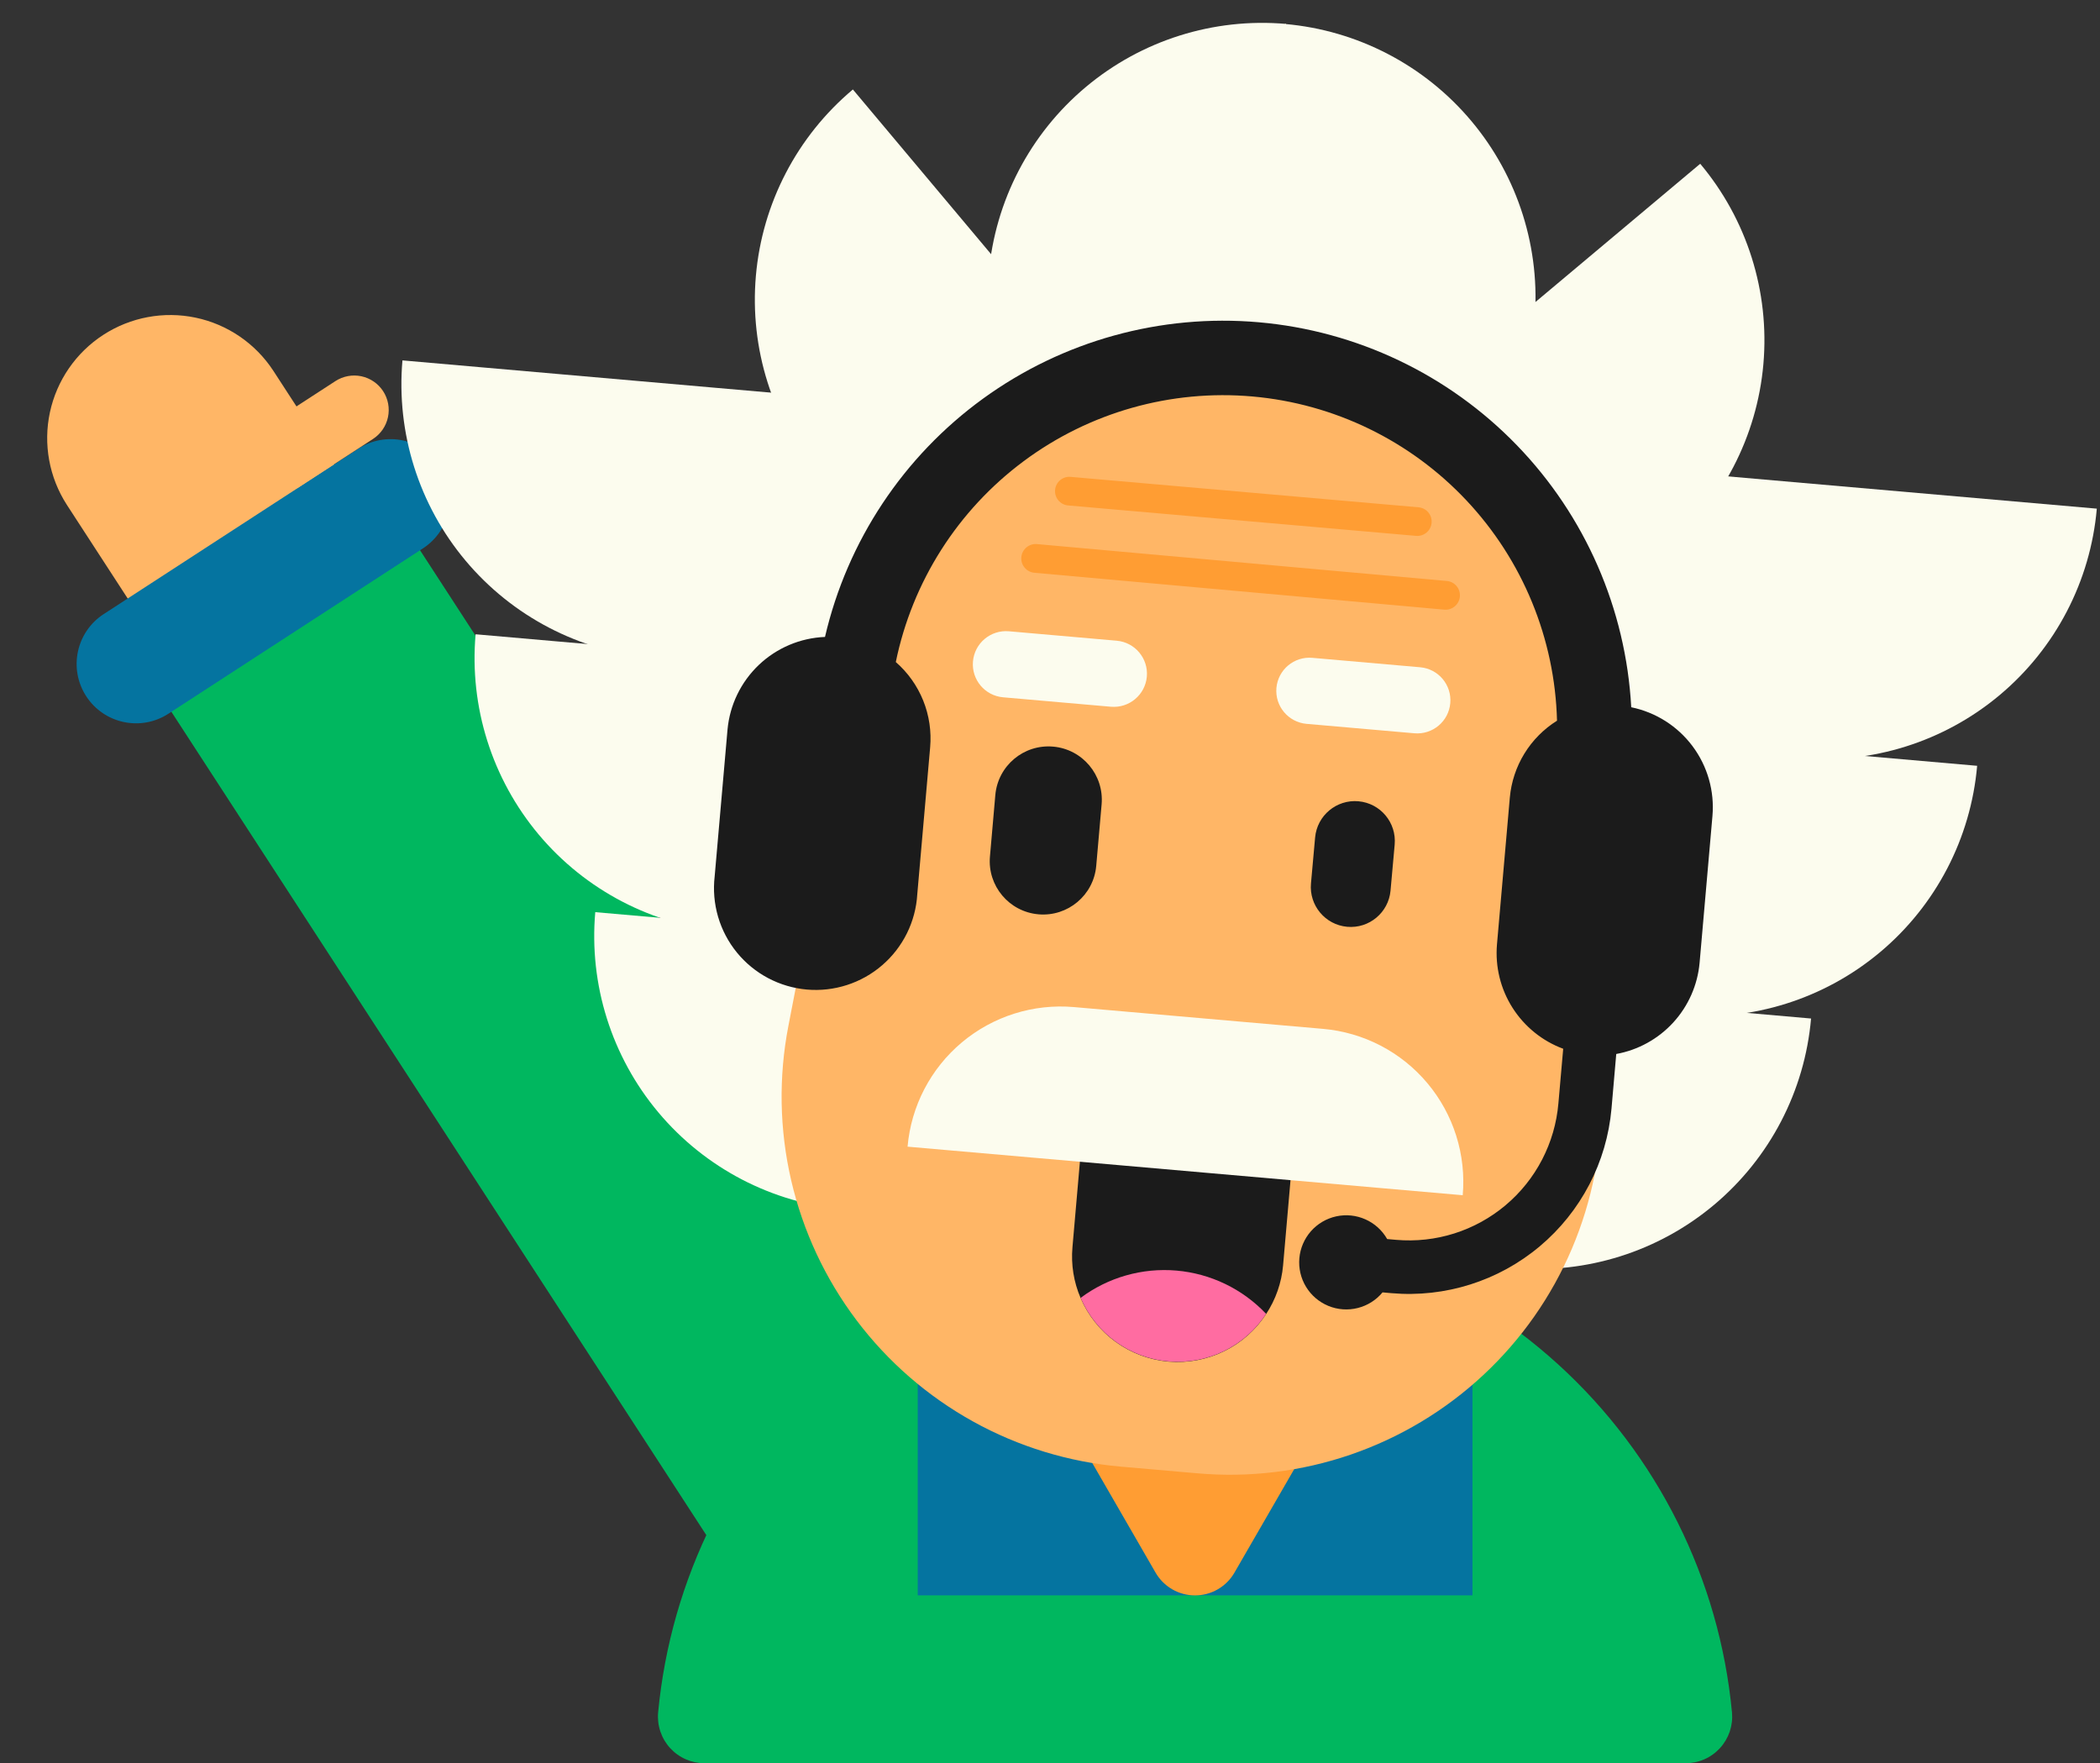 <svg width="131" height="110" viewBox="0 0 131 110" fill="none" xmlns="http://www.w3.org/2000/svg">
<rect x="0" y="0" width="131" height="110" fill="#333333" stroke="none"/>
<path d="M105.15 110.002C105.553 110.002 105.952 109.918 106.32 109.756C106.689 109.594 107.021 109.356 107.293 109.059C107.565 108.762 107.772 108.411 107.902 108.03C108.031 107.648 108.079 107.243 108.044 106.842C107.259 98.502 103.391 90.755 97.196 85.116C91.001 79.477 82.926 76.352 74.549 76.352C66.172 76.352 58.097 79.477 51.902 85.116C45.707 90.755 41.839 98.502 41.054 106.842C41.019 107.243 41.067 107.648 41.197 108.03C41.326 108.411 41.533 108.762 41.805 109.059C42.078 109.356 42.409 109.594 42.778 109.756C43.147 109.918 43.545 110.002 43.948 110.002H105.15Z" fill="#00B75F"/>
<path d="M7.266 39.134L46.438 99.43L61.949 89.352L22.778 29.057L7.266 39.134Z" fill="#00B75F"/>
<path d="M22.449 31.441L9.571 39.808L4.169 31.493C3.067 29.785 2.688 27.71 3.114 25.723C3.54 23.736 4.737 21.999 6.441 20.893C8.145 19.786 10.218 19.4 12.206 19.818C14.194 20.237 15.935 21.427 17.047 23.126L22.449 31.441Z" fill="#FFB666"/>
<path d="M10.505 44.527L26.385 34.21C28.101 33.095 28.588 30.8 27.474 29.084C26.358 27.368 24.064 26.88 22.347 27.995L6.467 38.312C4.751 39.427 4.264 41.722 5.379 43.438C6.494 45.154 8.789 45.642 10.505 44.527Z" fill="#0574A0"/>
<path d="M18.526 30.462L16.182 26.855L20.924 23.775C21.403 23.464 21.986 23.356 22.544 23.474C23.102 23.593 23.591 23.928 23.902 24.407C24.213 24.886 24.321 25.468 24.202 26.026C24.084 26.585 23.748 27.073 23.269 27.384L18.527 30.465L18.526 30.462Z" fill="#FFB666"/>
<path d="M91.854 85.762H57.25V99.529H91.854V85.762Z" fill="#0574A0"/>
<path d="M72.086 98.112L63.924 83.972C63.674 83.54 63.543 83.051 63.543 82.552C63.543 82.054 63.674 81.564 63.923 81.132C64.172 80.7 64.531 80.342 64.962 80.092C65.394 79.843 65.883 79.711 66.382 79.711H82.711C83.209 79.711 83.699 79.843 84.13 80.092C84.562 80.342 84.92 80.7 85.169 81.132C85.419 81.564 85.55 82.054 85.55 82.552C85.549 83.051 85.418 83.54 85.169 83.972L77.006 98.112C76.757 98.544 76.398 98.903 75.966 99.152C75.535 99.401 75.045 99.532 74.546 99.532C74.048 99.532 73.558 99.401 73.126 99.152C72.694 98.903 72.336 98.544 72.086 98.112Z" fill="#FF9D33"/>
<path d="M53.212 5.592L86.759 45.572C85.037 47.018 83.047 48.109 80.902 48.786C78.758 49.462 76.502 49.709 74.262 49.513C72.022 49.317 69.843 48.682 67.849 47.644C65.854 46.605 64.084 45.185 62.639 43.462L51.093 29.702C48.174 26.224 46.757 21.729 47.153 17.205C47.548 12.682 49.725 8.501 53.203 5.582L53.212 5.592Z" fill="#FCFCEE"/>
<path d="M80.225 1.505L75.677 53.497C73.437 53.301 71.258 52.666 69.263 51.628C67.269 50.59 65.499 49.169 64.054 47.447C61.135 43.968 59.718 39.473 60.113 34.95L61.679 17.056C62.075 12.532 64.251 8.351 67.729 5.433C71.208 2.514 75.703 1.096 80.227 1.492L80.225 1.505Z" fill="#FCFCEE"/>
<path d="M103.951 34.337L90.191 45.883C88.469 47.328 86.479 48.42 84.334 49.096C82.19 49.772 79.934 50.019 77.694 49.823C75.454 49.627 73.275 48.992 71.281 47.954C69.286 46.916 67.516 45.495 66.071 43.773L106.061 10.217C108.98 13.695 110.397 18.191 110.002 22.714C109.606 27.237 107.429 31.418 103.951 34.337Z" fill="#FCFCEE"/>
<path d="M95.722 20.054L94.156 37.948C93.76 42.471 91.584 46.652 88.106 49.571C84.627 52.49 80.132 53.907 75.609 53.511L80.159 1.496C82.4 1.692 84.58 2.328 86.575 3.367C88.57 4.405 90.34 5.827 91.785 7.551C93.231 9.274 94.322 11.265 94.998 13.411C95.673 15.556 95.919 17.813 95.722 20.054Z" fill="#FCFCEE"/>
<path d="M37.133 56.906L76.089 60.314L74.597 77.37L52.696 75.454C48.173 75.058 43.992 72.882 41.073 69.403C38.154 65.925 36.737 61.43 37.133 56.906Z" fill="#FCFCEE"/>
<path d="M29.668 39.57L68.624 42.978L67.132 60.034L45.231 58.118C40.708 57.722 36.527 55.546 33.608 52.068C30.69 48.589 29.272 44.094 29.668 39.57Z" fill="#FCFCEE"/>
<path d="M25.105 22.484L64.061 25.893L62.569 42.948L40.669 41.032C36.145 40.636 31.965 38.46 29.046 34.982C26.127 31.503 24.71 27.008 25.105 22.484Z" fill="#FCFCEE"/>
<path d="M94.429 79.106L72.528 77.189L74.021 60.134L112.976 63.542C112.581 68.066 110.404 72.246 106.926 75.165C103.447 78.084 98.952 79.501 94.429 79.106Z" fill="#FCFCEE"/>
<path d="M104.791 63.34L82.891 61.424L84.383 44.368L123.336 47.776C122.94 52.299 120.764 56.48 117.286 59.398C113.809 62.317 109.314 63.735 104.791 63.34Z" fill="#FCFCEE"/>
<path d="M112.253 47.297L90.353 45.381L91.845 28.325L130.801 31.733C130.405 36.257 128.228 40.438 124.75 43.356C121.272 46.275 116.776 47.693 112.253 47.297Z" fill="#FCFCEE"/>
<path d="M74.705 91.916L69.902 91.497C66.67 91.213 63.533 90.253 60.696 88.68C57.858 87.106 55.382 84.955 53.429 82.364C51.475 79.773 50.088 76.802 49.355 73.641C48.623 70.48 48.563 67.2 49.179 64.014L53.599 41.123C54.687 35.496 57.82 30.471 62.395 27.019C66.97 23.567 72.662 21.933 78.371 22.432C84.08 22.931 89.402 25.528 93.308 29.722C97.215 33.915 99.429 39.407 99.523 45.138L99.902 68.452C99.955 71.697 99.326 74.918 98.055 77.905C96.784 80.891 94.9 83.578 92.524 85.79C90.149 88.002 87.335 89.69 84.265 90.746C81.196 91.801 77.939 92.2 74.705 91.916Z" fill="#FFB666"/>
<path d="M69.66 39.972L62.936 39.383C61.798 39.284 60.794 40.125 60.695 41.263C60.595 42.4 61.437 43.403 62.576 43.502L69.299 44.091C70.438 44.19 71.441 43.349 71.541 42.212C71.64 41.074 70.798 40.071 69.66 39.972Z" fill="#FCFCEE"/>
<path d="M88.589 41.628L81.866 41.04C80.728 40.94 79.724 41.781 79.624 42.919C79.525 44.056 80.367 45.059 81.505 45.159L88.229 45.747C89.367 45.846 90.371 45.005 90.47 43.868C90.57 42.73 89.728 41.727 88.589 41.628Z" fill="#FCFCEE"/>
<path d="M80.811 70.103L80.04 78.944C79.945 80.027 79.581 81.07 78.982 81.978C78.331 82.977 77.422 83.781 76.35 84.303C75.278 84.826 74.085 85.048 72.897 84.946C71.709 84.843 70.571 84.42 69.605 83.722C68.638 83.023 67.879 82.076 67.41 80.98C66.979 79.982 66.805 78.892 66.901 77.81L67.672 68.965L80.811 70.103Z" fill="#1B1B1B"/>
<path d="M91.246 74.566L56.615 71.537C56.836 69.005 58.054 66.666 60 65.033C61.947 63.4 64.462 62.607 66.993 62.828L82.538 64.188C83.791 64.298 85.01 64.653 86.126 65.234C87.242 65.815 88.233 66.61 89.041 67.574C89.85 68.537 90.461 69.651 90.839 70.851C91.218 72.051 91.356 73.313 91.246 74.566Z" fill="#FCFCEE"/>
<path d="M88.491 31.649L66.786 29.75C66.294 29.707 65.86 30.071 65.817 30.563C65.773 31.056 66.138 31.49 66.63 31.533L88.335 33.431C88.827 33.475 89.261 33.11 89.304 32.618C89.347 32.126 88.983 31.692 88.491 31.649Z" fill="#FF9D33"/>
<path d="M90.254 36.245L64.688 33.944C64.194 33.899 63.757 34.264 63.712 34.758C63.668 35.252 64.032 35.689 64.527 35.733L90.093 38.034C90.587 38.079 91.024 37.714 91.068 37.22C91.113 36.726 90.748 36.289 90.254 36.245Z" fill="#FF9D33"/>
<path d="M101.758 44.123C101.425 37.992 98.891 32.187 94.621 27.774C90.351 23.361 84.632 20.638 78.515 20.104C72.397 19.571 66.293 21.263 61.324 24.869C56.354 28.476 52.853 33.755 51.464 39.736C49.921 39.799 48.454 40.42 47.335 41.484C46.217 42.549 45.523 43.983 45.383 45.52L44.581 54.681C44.484 55.524 44.556 56.378 44.794 57.193C45.032 58.007 45.431 58.766 45.967 59.423C46.504 60.081 47.166 60.624 47.916 61.021C48.666 61.418 49.488 61.661 50.333 61.735C51.179 61.809 52.03 61.712 52.838 61.451C53.645 61.19 54.392 60.77 55.034 60.215C55.676 59.661 56.201 58.983 56.577 58.222C56.952 57.461 57.172 56.633 57.221 55.786L58.023 46.625C58.111 45.632 57.963 44.632 57.591 43.707C57.218 42.782 56.633 41.958 55.881 41.303C56.91 36.291 59.746 31.832 63.851 28.777C67.955 25.721 73.04 24.283 78.136 24.735C83.233 25.187 87.985 27.498 91.487 31.228C94.99 34.959 96.997 39.847 97.128 44.962C96.299 45.48 95.602 46.184 95.091 47.017C94.58 47.851 94.27 48.791 94.184 49.765L93.382 58.926C93.266 60.312 93.606 61.699 94.353 62.873C95.099 64.047 96.209 64.945 97.514 65.429L97.214 68.838C97.109 70.062 96.764 71.252 96.198 72.343C95.633 73.433 94.858 74.4 93.918 75.191C92.979 75.981 91.893 76.579 90.722 76.95C89.551 77.32 88.319 77.456 87.095 77.35L86.533 77.3C86.223 76.756 85.748 76.326 85.175 76.071C84.603 75.816 83.965 75.751 83.353 75.885C82.741 76.019 82.188 76.345 81.775 76.815C81.362 77.285 81.109 77.876 81.055 78.5C81.001 79.124 81.147 79.748 81.473 80.283C81.799 80.818 82.288 81.234 82.867 81.472C83.446 81.709 84.087 81.755 84.694 81.603C85.302 81.451 85.845 81.109 86.244 80.627L86.806 80.677C90.151 80.966 93.475 79.916 96.047 77.757C98.619 75.599 100.231 72.509 100.527 69.164L100.823 65.755C102.192 65.506 103.442 64.815 104.381 63.788C105.32 62.762 105.896 61.456 106.022 60.07L106.824 50.909C106.959 49.354 106.517 47.803 105.583 46.552C104.649 45.301 103.288 44.437 101.758 44.123Z" fill="#1B1B1B"/>
<path d="M78.983 81.968C78.332 82.967 77.422 83.771 76.351 84.294C75.279 84.816 74.085 85.038 72.897 84.936C71.709 84.834 70.572 84.41 69.605 83.712C68.639 83.013 67.88 82.066 67.41 80.97C69.126 79.689 71.253 79.083 73.386 79.267C75.52 79.451 77.511 80.412 78.983 81.968Z" fill="#FF6CA1"/>
<path d="M65.696 46.579L65.693 46.579C63.862 46.419 62.249 47.773 62.089 49.603L61.754 53.437C61.593 55.267 62.947 56.88 64.777 57.04L64.781 57.041C66.611 57.201 68.224 55.847 68.384 54.017L68.72 50.183C68.88 48.353 67.526 46.739 65.696 46.579Z" fill="#1B1B1B"/>
<path d="M87.001 52.694C87.125 51.323 86.114 50.112 84.743 49.989C83.373 49.866 82.162 50.877 82.038 52.247L81.78 55.114C81.657 56.485 82.668 57.696 84.038 57.819C85.409 57.943 86.62 56.931 86.743 55.561L87.001 52.694Z" fill="#1B1B1B"/>
</svg>
